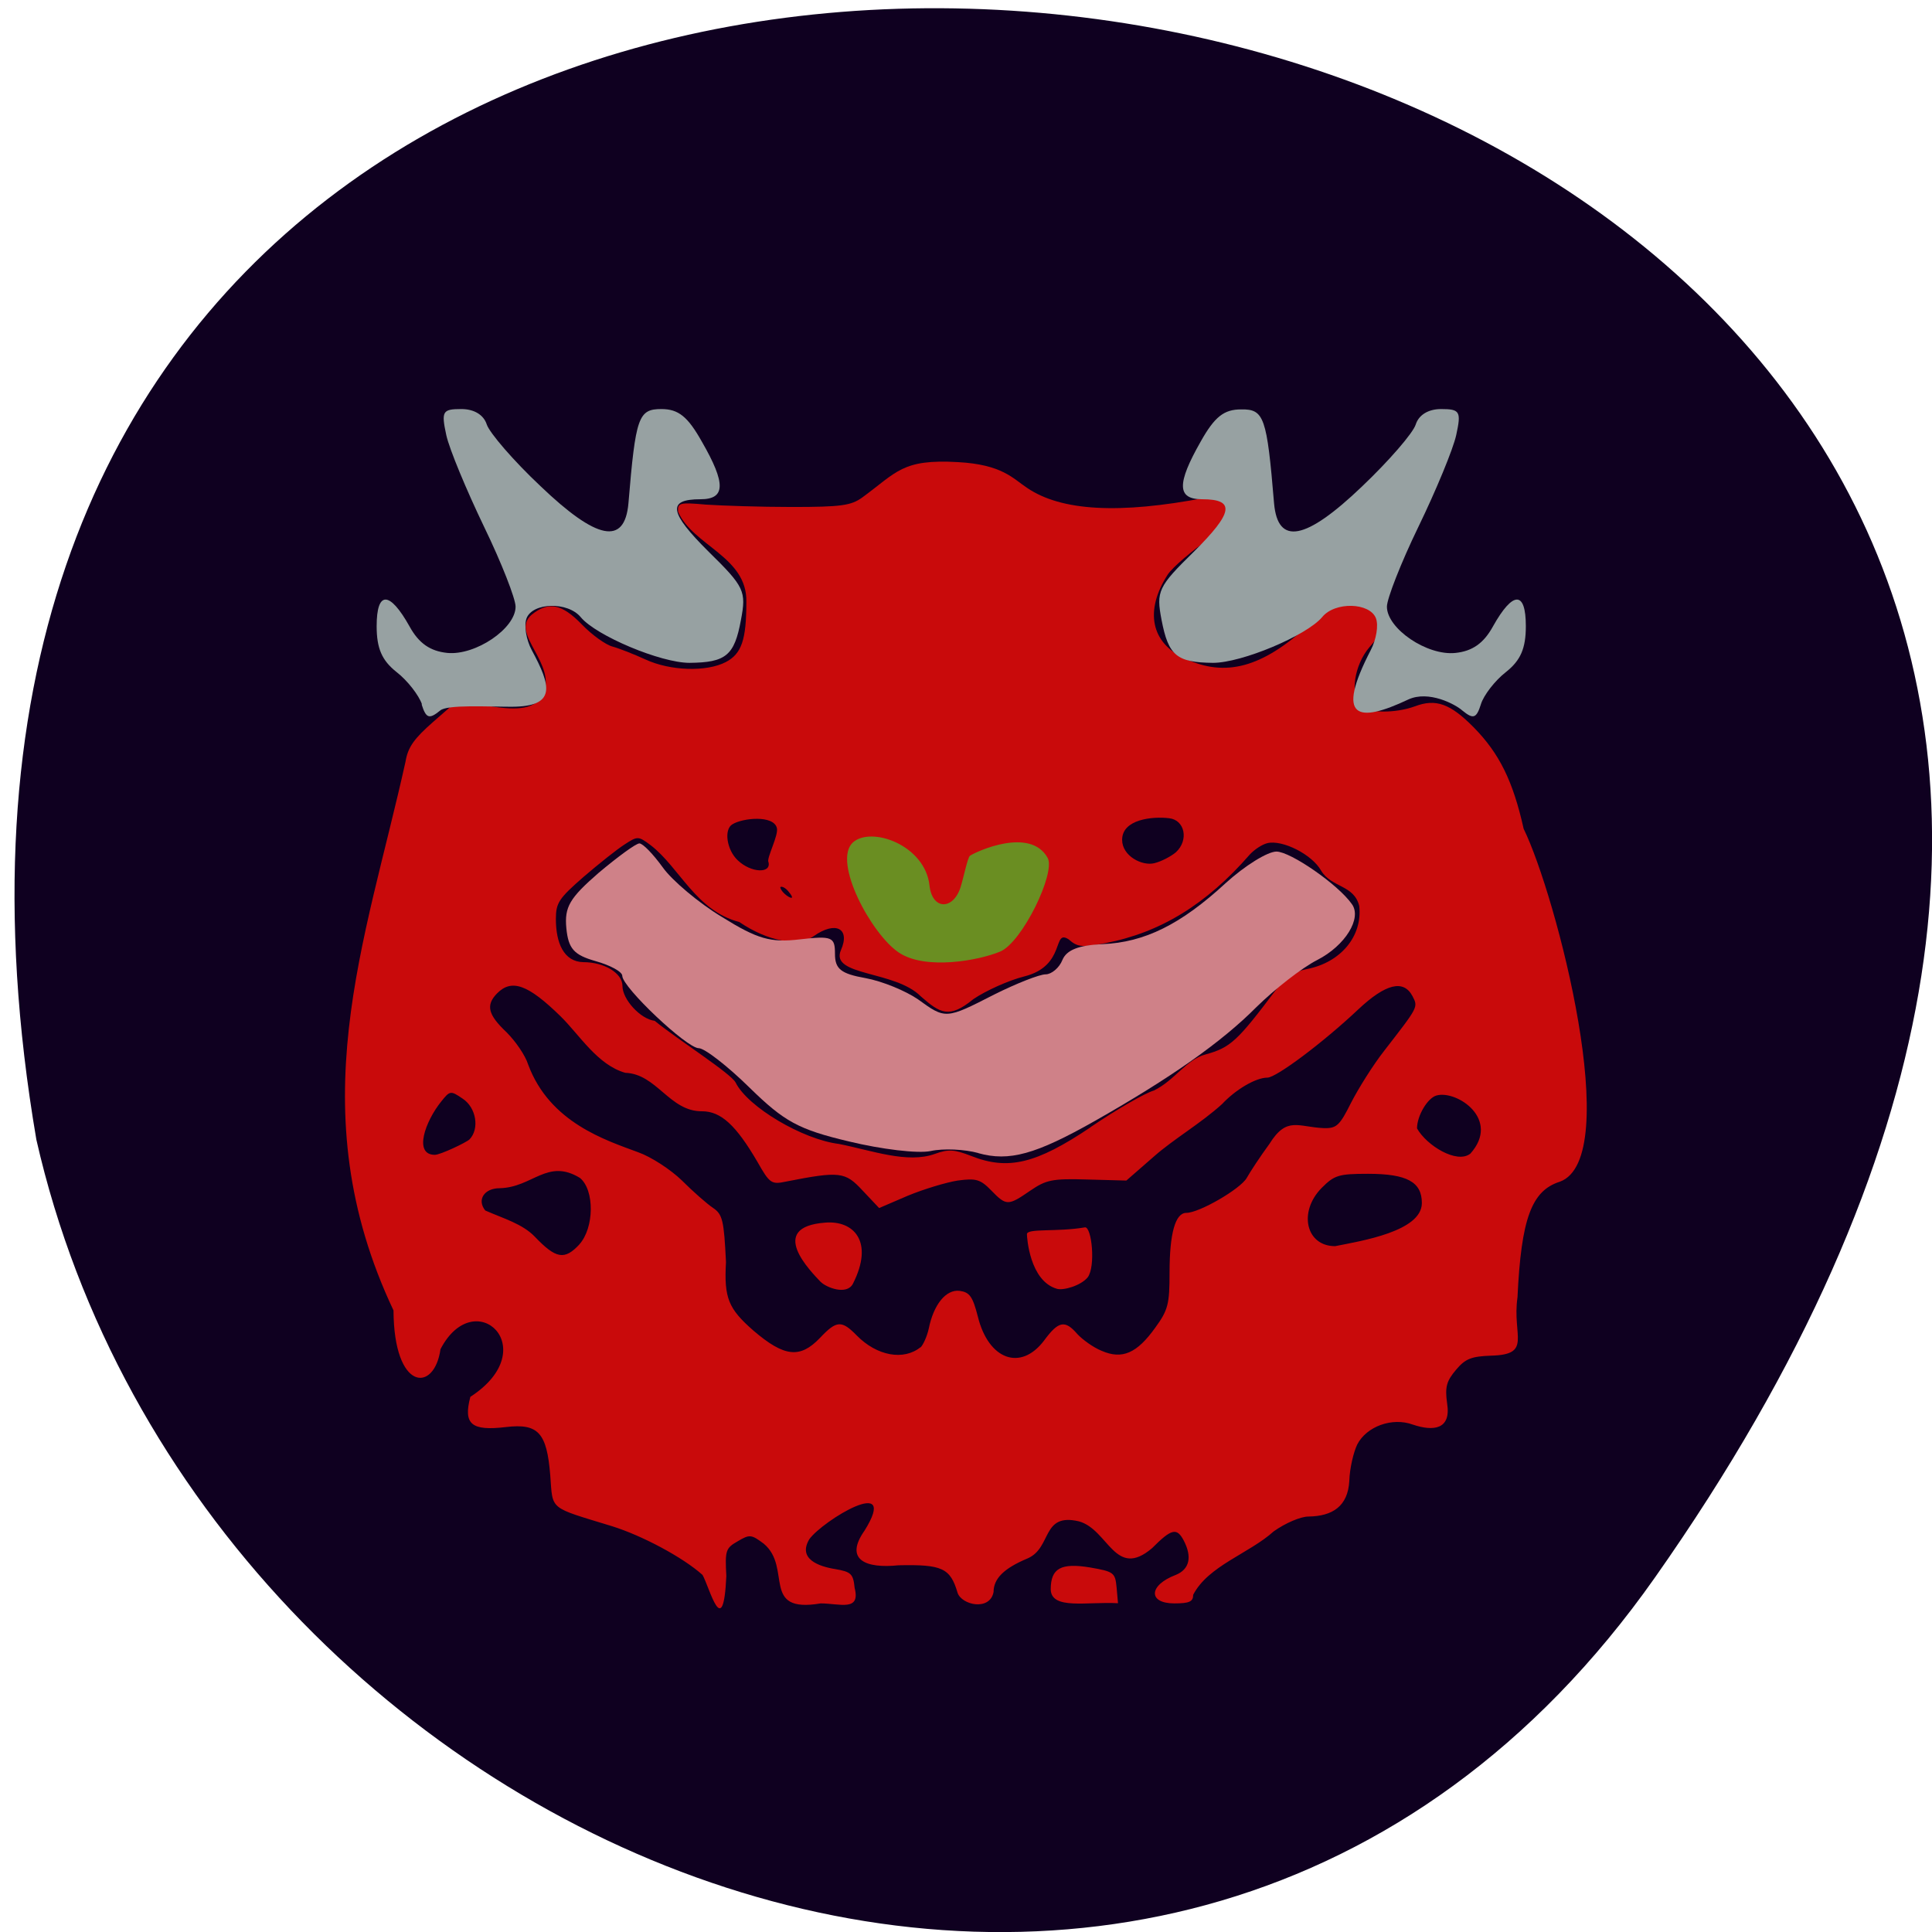 <svg xmlns="http://www.w3.org/2000/svg" viewBox="0 0 22 22"><path d="m 18.844 17.965 c 13.727 -19.508 -21.973 -25.719 -18.43 -4.988 c 1.875 8.246 12.93 12.805 18.43 4.988" fill="#0f0020"/><path d="m 12.25 9.879 c 0 0.688 -0.652 1.246 -1.457 1.246 c -0.809 0 -1.461 -0.559 -1.461 -1.246 c 0 -0.684 0.652 -1.242 1.461 -1.242 c 0.805 0 1.457 0.559 1.457 1.242" fill="#6a8e22"/><path d="m 8 17.934 c -0.227 -0.203 -0.691 -0.449 -1.031 -0.555 c -0.727 -0.223 -0.672 -0.176 -0.703 -0.578 c -0.039 -0.488 -0.137 -0.594 -0.504 -0.551 c -0.395 0.047 -0.488 -0.031 -0.406 -0.344 c 0.844 -0.547 0.051 -1.293 -0.34 -0.543 c -0.07 0.5 -0.531 0.48 -0.535 -0.441 c -1.082 -2.289 -0.32 -4.184 0.137 -6.25 c 0.027 -0.164 0.098 -0.262 0.316 -0.453 l 0.277 -0.242 l 0.355 0.062 c 0.355 0.059 0.52 0.027 0.617 -0.121 c 0.168 -0.363 -0.383 -0.703 -0.129 -0.918 c 0.191 -0.156 0.344 -0.125 0.574 0.113 c 0.113 0.117 0.27 0.23 0.348 0.25 c 0.074 0.02 0.242 0.086 0.371 0.145 c 0.285 0.133 0.699 0.145 0.918 0.031 c 0.18 -0.094 0.234 -0.254 0.234 -0.684 c 0.012 -0.516 -0.609 -0.641 -0.777 -1.027 c -0.008 -0.102 0.016 -0.109 0.316 -0.082 c 0.18 0.012 0.617 0.027 0.977 0.027 c 0.566 0 0.676 -0.016 0.805 -0.109 c 0.395 -0.289 0.453 -0.438 1.086 -0.402 c 0.508 0.027 0.629 0.188 0.789 0.293 c 0.391 0.266 1.051 0.301 2.031 0.113 c 0.859 -0.188 0.367 0.246 0.063 0.453 c -0.219 0.152 -0.438 0.34 -0.492 0.422 c -0.266 0.414 -0.191 0.781 0.199 0.957 c 0.457 0.215 0.875 0.102 1.402 -0.379 c 0.34 -0.309 0.492 -0.344 0.715 -0.164 c 0.184 0.145 0.18 0.188 -0.02 0.414 c -0.172 0.203 -0.223 0.539 -0.098 0.668 c 0.086 0.082 0.391 0.086 0.617 0.004 c 0.238 -0.09 0.402 -0.031 0.668 0.238 c 0.293 0.297 0.449 0.613 0.57 1.156 c 0.371 0.758 1.152 3.758 0.41 4.02 c -0.32 0.102 -0.438 0.422 -0.48 1.316 c -0.063 0.441 0.172 0.652 -0.301 0.664 c -0.223 0.008 -0.293 0.035 -0.398 0.16 c -0.109 0.129 -0.129 0.195 -0.102 0.387 c 0.047 0.297 -0.16 0.316 -0.391 0.238 c -0.234 -0.086 -0.527 0.02 -0.633 0.227 c -0.043 0.09 -0.086 0.273 -0.09 0.414 c -0.016 0.289 -0.191 0.402 -0.465 0.406 c -0.09 0 -0.262 0.074 -0.395 0.168 c -0.281 0.254 -0.746 0.391 -0.918 0.723 c 0 0.078 -0.043 0.098 -0.215 0.098 c -0.301 0 -0.293 -0.207 0.016 -0.324 c 0.156 -0.063 0.191 -0.203 0.09 -0.395 c -0.078 -0.145 -0.137 -0.133 -0.359 0.09 c -0.422 0.359 -0.496 -0.211 -0.832 -0.305 c -0.43 -0.102 -0.305 0.301 -0.586 0.422 c -0.27 0.113 -0.387 0.23 -0.387 0.383 c -0.043 0.219 -0.363 0.148 -0.41 0.008 c -0.082 -0.281 -0.176 -0.324 -0.672 -0.313 c -0.375 0.039 -0.621 -0.063 -0.387 -0.395 c 0.406 -0.652 -0.477 -0.113 -0.629 0.098 c -0.133 0.223 0.102 0.309 0.293 0.34 c 0.184 0.031 0.207 0.055 0.223 0.215 c 0.07 0.273 -0.172 0.176 -0.387 0.176 c -0.688 0.117 -0.32 -0.406 -0.648 -0.68 c -0.141 -0.105 -0.16 -0.109 -0.297 -0.027 c -0.137 0.078 -0.145 0.105 -0.129 0.395 c -0.035 0.758 -0.188 0.133 -0.273 -0.016 m 2.484 -2.586 c 0.031 -0.031 0.074 -0.125 0.094 -0.215 c 0.055 -0.273 0.195 -0.449 0.352 -0.43 c 0.113 0.016 0.148 0.063 0.207 0.293 c 0.121 0.492 0.488 0.625 0.754 0.273 c 0.164 -0.223 0.238 -0.238 0.379 -0.074 c 0.059 0.063 0.18 0.152 0.277 0.191 c 0.234 0.102 0.402 0.027 0.609 -0.262 c 0.148 -0.203 0.164 -0.27 0.164 -0.629 c 0 -0.449 0.066 -0.68 0.191 -0.68 c 0.148 0 0.617 -0.273 0.688 -0.398 c 0.039 -0.07 0.152 -0.242 0.258 -0.387 c 0.199 -0.32 0.328 -0.191 0.621 -0.18 c 0.145 0.004 0.18 -0.031 0.309 -0.289 c 0.082 -0.16 0.25 -0.43 0.379 -0.594 c 0.387 -0.5 0.387 -0.492 0.32 -0.621 c -0.102 -0.191 -0.305 -0.141 -0.617 0.152 c -0.402 0.379 -0.934 0.777 -1.035 0.777 c -0.133 0 -0.363 0.137 -0.516 0.301 c -0.246 0.223 -0.551 0.398 -0.777 0.598 l -0.313 0.273 l -0.445 -0.012 c -0.402 -0.012 -0.469 0.004 -0.652 0.129 c -0.25 0.172 -0.27 0.172 -0.441 -0.004 c -0.125 -0.129 -0.176 -0.141 -0.383 -0.113 c -0.129 0.02 -0.387 0.098 -0.566 0.172 l -0.328 0.141 l -0.188 -0.199 c -0.199 -0.215 -0.258 -0.223 -0.875 -0.102 c -0.164 0.035 -0.184 0.02 -0.324 -0.227 c -0.242 -0.414 -0.414 -0.574 -0.629 -0.574 c -0.371 0.004 -0.516 -0.426 -0.875 -0.438 c -0.316 -0.09 -0.52 -0.43 -0.734 -0.641 c -0.371 -0.363 -0.559 -0.434 -0.727 -0.262 c -0.129 0.133 -0.102 0.242 0.109 0.441 c 0.105 0.105 0.215 0.266 0.246 0.367 c 0.246 0.664 0.887 0.863 1.254 1 c 0.145 0.051 0.367 0.195 0.496 0.32 c 0.125 0.125 0.285 0.266 0.355 0.313 c 0.109 0.074 0.125 0.141 0.148 0.617 c -0.023 0.41 0.027 0.531 0.313 0.781 c 0.352 0.301 0.531 0.32 0.758 0.082 c 0.188 -0.199 0.246 -0.203 0.418 -0.027 c 0.23 0.234 0.535 0.289 0.727 0.133 m -1.137 -0.742 c -0.109 -0.117 -0.621 -0.625 0.051 -0.676 c 0.324 -0.027 0.559 0.215 0.316 0.695 c -0.07 0.137 -0.305 0.043 -0.367 -0.02 m 2.688 0.078 c -0.309 -0.09 -0.34 -0.586 -0.34 -0.621 c 0 -0.07 0.34 -0.023 0.66 -0.078 c 0.078 -0.012 0.125 0.449 0.031 0.57 c -0.078 0.094 -0.277 0.152 -0.352 0.129 m -5.437 -0.504 c 0.172 -0.188 0.176 -0.621 0.008 -0.758 c -0.371 -0.227 -0.539 0.109 -0.914 0.117 c -0.176 0 -0.262 0.133 -0.164 0.254 c 0.215 0.094 0.422 0.152 0.563 0.297 c 0.242 0.254 0.34 0.27 0.508 0.09 m 9.594 -0.473 c 0 -0.238 -0.168 -0.332 -0.613 -0.332 c -0.336 0 -0.383 0.016 -0.527 0.16 c -0.27 0.273 -0.18 0.664 0.152 0.664 c 0.297 -0.059 0.984 -0.168 0.988 -0.488 m -3.773 -0.867 c 0.293 -0.199 0.617 -0.387 0.723 -0.418 c 0.238 -0.117 0.367 -0.352 0.586 -0.41 c 0.285 -0.078 0.363 -0.152 0.801 -0.734 c 0.109 -0.141 0.211 -0.211 0.352 -0.238 c 0.387 -0.074 0.637 -0.375 0.598 -0.719 c -0.059 -0.242 -0.316 -0.207 -0.434 -0.402 c -0.102 -0.184 -0.441 -0.355 -0.613 -0.313 c -0.063 0.016 -0.148 0.074 -0.199 0.129 c -0.496 0.57 -1.023 0.891 -1.648 1.01 c -0.266 0.051 -0.316 0.043 -0.414 -0.043 c -0.191 -0.125 -0.023 0.301 -0.508 0.422 c -0.172 0.043 -0.434 0.16 -0.578 0.258 c -0.277 0.227 -0.379 0.16 -0.598 -0.031 c -0.293 -0.297 -1.039 -0.23 -0.91 -0.527 c 0.109 -0.246 -0.059 -0.336 -0.309 -0.16 c -0.176 0.125 -0.527 0.059 -0.848 -0.16 c -0.496 -0.129 -0.68 -0.621 -1.01 -0.875 c -0.141 -0.105 -0.148 -0.105 -0.297 -0.008 c -0.086 0.055 -0.297 0.223 -0.469 0.371 c -0.277 0.242 -0.313 0.293 -0.313 0.477 c 0 0.273 0.09 0.488 0.313 0.492 c 0.238 0 0.445 0.125 0.445 0.27 c 0 0.156 0.207 0.379 0.367 0.398 c 0.27 0.219 0.867 0.598 0.922 0.703 c 0.137 0.277 0.762 0.648 1.176 0.699 c 0.375 0.074 0.781 0.227 1.094 0.113 c 0.152 -0.055 0.219 -0.051 0.41 0.023 c 0.422 0.168 0.742 0.09 1.359 -0.324 m -7.07 0.137 c 0.117 -0.121 0.078 -0.363 -0.078 -0.465 c -0.137 -0.094 -0.145 -0.09 -0.242 0.031 c -0.184 0.227 -0.32 0.609 -0.074 0.609 c 0.063 0 0.359 -0.141 0.395 -0.176 m 11.395 0.164 c 0.352 -0.391 -0.152 -0.727 -0.383 -0.664 c -0.102 0.027 -0.223 0.23 -0.223 0.375 c 0.109 0.195 0.453 0.406 0.605 0.289 m -5.355 -2.301 c 0.254 -0.102 0.641 -0.906 0.543 -1.07 c -0.199 -0.355 -0.813 -0.07 -0.883 -0.023 c -0.027 0.016 -0.074 0.254 -0.109 0.363 c -0.086 0.258 -0.32 0.254 -0.352 -0.02 c -0.047 -0.465 -0.668 -0.684 -0.875 -0.492 c -0.23 0.219 0.211 1.039 0.523 1.25 c 0.305 0.207 0.918 0.09 1.152 -0.008 m -2.402 -0.68 c -0.035 -0.047 -0.082 -0.07 -0.098 -0.055 c 0.012 0.082 0.215 0.195 0.098 0.055 m -0.234 -0.344 c -0.016 -0.051 0.117 -0.301 0.098 -0.383 c -0.035 -0.152 -0.391 -0.117 -0.508 -0.043 c -0.098 0.059 -0.063 0.293 0.063 0.41 c 0.152 0.145 0.387 0.152 0.348 0.016 m 4.641 -0.109 c 0.148 -0.137 0.102 -0.367 -0.078 -0.387 c -0.191 -0.023 -0.535 0.012 -0.535 0.246 c 0 0.184 0.227 0.301 0.367 0.266 c 0.082 -0.02 0.191 -0.078 0.246 -0.125 m -1.426 8.395 c 0 -0.242 0.117 -0.305 0.449 -0.25 c 0.27 0.047 0.285 0.059 0.301 0.227 l 0.016 0.18 c -0.352 -0.02 -0.758 0.078 -0.766 -0.156" fill="#c90a0b"/><path d="m 11.141 13.13 c -0.156 -0.043 -0.398 -0.055 -0.543 -0.023 c -0.145 0.031 -0.563 -0.02 -0.93 -0.109 c -0.578 -0.137 -0.738 -0.227 -1.133 -0.613 c -0.25 -0.246 -0.512 -0.449 -0.578 -0.449 c -0.137 0 -0.871 -0.695 -0.871 -0.824 c 0 -0.047 -0.137 -0.121 -0.305 -0.168 c -0.246 -0.07 -0.309 -0.141 -0.332 -0.375 c -0.023 -0.242 0.039 -0.344 0.367 -0.629 c 0.219 -0.184 0.426 -0.336 0.465 -0.336 c 0.039 0 0.156 0.121 0.266 0.273 c 0.105 0.148 0.41 0.406 0.676 0.566 c 0.402 0.25 0.551 0.293 0.883 0.254 c 0.371 -0.043 0.402 -0.027 0.402 0.164 c 0 0.172 0.066 0.227 0.348 0.277 c 0.191 0.035 0.457 0.145 0.598 0.242 c 0.313 0.227 0.316 0.227 0.867 -0.055 c 0.25 -0.125 0.516 -0.23 0.586 -0.23 c 0.066 0 0.156 -0.074 0.191 -0.164 c 0.047 -0.113 0.184 -0.168 0.457 -0.18 c 0.477 -0.02 0.891 -0.223 1.402 -0.695 c 0.219 -0.199 0.477 -0.359 0.578 -0.359 c 0.16 0 0.703 0.375 0.859 0.598 c 0.117 0.16 -0.074 0.473 -0.395 0.637 c -0.176 0.09 -0.484 0.332 -0.691 0.535 c -0.395 0.398 -0.973 0.805 -1.84 1.297 c -0.676 0.383 -0.977 0.465 -1.328 0.367" fill="#cf8188"/><g fill="#97a1a2"><path d="m 4.805 8.02 c -0.035 -0.102 -0.164 -0.27 -0.289 -0.367 c -0.168 -0.133 -0.227 -0.27 -0.227 -0.523 c 0 -0.406 0.148 -0.402 0.375 0.004 c 0.105 0.191 0.234 0.281 0.43 0.301 c 0.32 0.031 0.777 -0.277 0.777 -0.527 c 0 -0.09 -0.16 -0.5 -0.359 -0.91 c -0.199 -0.414 -0.395 -0.883 -0.43 -1.043 c -0.059 -0.273 -0.043 -0.297 0.172 -0.297 c 0.145 0 0.254 0.066 0.289 0.176 c 0.031 0.094 0.305 0.414 0.613 0.703 c 0.641 0.613 0.957 0.676 1 0.195 c 0.082 -0.984 0.113 -1.074 0.375 -1.074 c 0.195 0 0.301 0.086 0.461 0.371 c 0.277 0.48 0.27 0.656 -0.016 0.656 c -0.383 0 -0.355 0.152 0.094 0.598 c 0.406 0.398 0.43 0.449 0.367 0.777 c -0.074 0.406 -0.172 0.484 -0.586 0.488 c -0.328 0 -1.063 -0.309 -1.238 -0.52 c -0.148 -0.18 -0.547 -0.168 -0.617 0.012 c -0.031 0.082 -0.004 0.246 0.059 0.363 c 0.219 0.406 0.289 0.645 -0.234 0.645 c -0.262 0 -0.73 -0.027 -0.809 0.043 c -0.125 0.102 -0.16 0.09 -0.211 -0.07"/><path d="m 16.863 8.02 c 0.031 -0.102 0.16 -0.27 0.285 -0.367 c 0.168 -0.133 0.227 -0.27 0.227 -0.523 c 0 -0.406 -0.148 -0.402 -0.375 0.004 c -0.105 0.191 -0.234 0.281 -0.426 0.301 c -0.324 0.035 -0.781 -0.277 -0.781 -0.527 c 0 -0.09 0.16 -0.5 0.359 -0.91 c 0.199 -0.41 0.395 -0.883 0.43 -1.043 c 0.059 -0.27 0.043 -0.297 -0.172 -0.297 c -0.145 0 -0.254 0.066 -0.289 0.176 c -0.031 0.098 -0.305 0.414 -0.613 0.707 c -0.641 0.613 -0.957 0.672 -1 0.191 c -0.082 -0.984 -0.113 -1.074 -0.375 -1.07 c -0.195 0 -0.301 0.082 -0.461 0.367 c -0.273 0.48 -0.27 0.656 0.016 0.656 c 0.383 0 0.355 0.152 -0.094 0.598 c -0.406 0.398 -0.43 0.449 -0.367 0.777 c 0.078 0.406 0.172 0.484 0.586 0.488 c 0.328 0 1.063 -0.309 1.242 -0.52 c 0.145 -0.18 0.543 -0.168 0.613 0.012 c 0.031 0.082 0.004 0.242 -0.059 0.363 c -0.406 0.785 -0.152 0.836 0.426 0.563 c 0.234 -0.109 0.539 0.055 0.617 0.125 c 0.125 0.102 0.16 0.09 0.211 -0.07"/></g></svg>